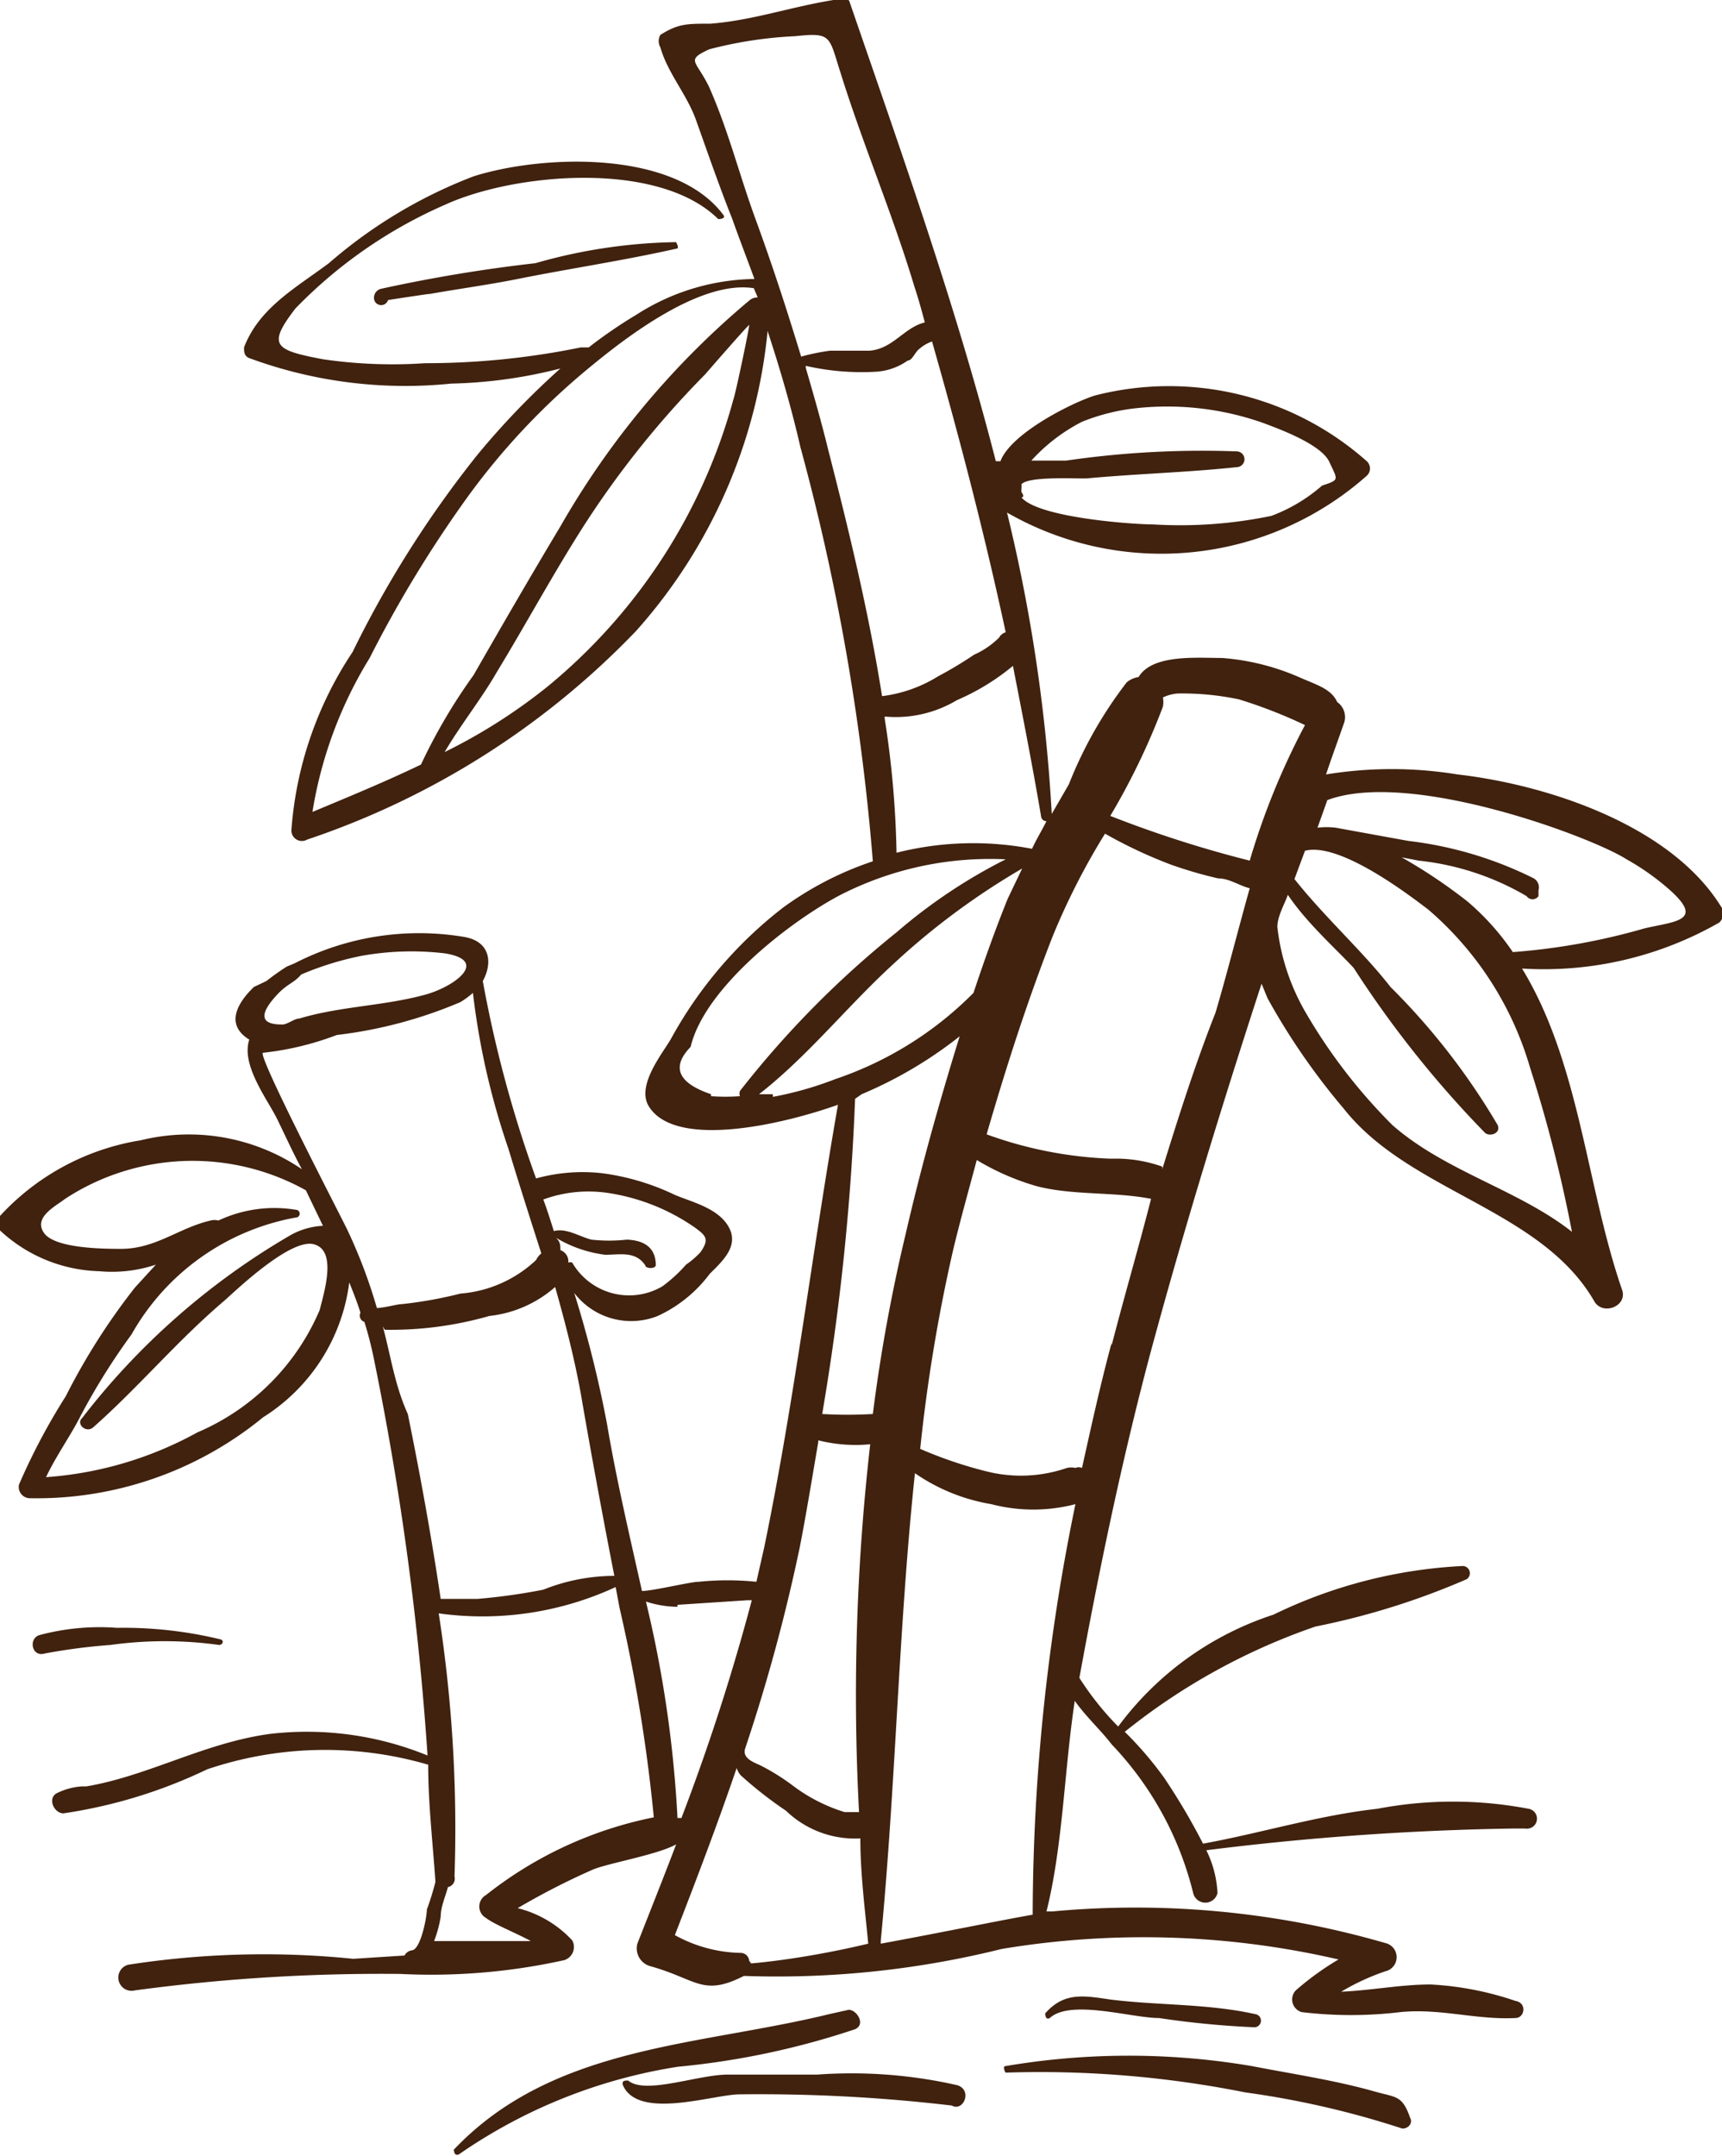 <svg xmlns="http://www.w3.org/2000/svg" viewBox="0 0 26.18 32.77"><defs><style>.cls-1{fill:#40220f;}</style></defs><title>資產 20</title><g id="圖層_2" data-name="圖層 2"><g id="圖層_7" data-name="圖層 7"><path class="cls-1" d="M26.16,13.77c-.76-1.22-2.61-1.84-4-2a6.19,6.19,0,0,0-2,0c.09-.27.19-.54.28-.8h0a.28.28,0,0,0-.11-.3c-.09-.2-.31-.26-.56-.37A3.6,3.6,0,0,0,18.58,10c-.39,0-1.06-.06-1.27.29a.36.36,0,0,0-.18.08,6.36,6.36,0,0,0-.88,1.55l-.26.45a25.09,25.09,0,0,0-.68-4.58,4.71,4.71,0,0,0,5.47-.56.15.15,0,0,0,0-.22,4.53,4.53,0,0,0-4.13-1c-.33.1-1.28.57-1.44,1l-.07,0c-.61-2.38-1.45-4.73-2.23-7A.21.21,0,0,0,12.67,0C12,.11,11.44.31,10.8.36c-.36,0-.49,0-.76.17a.19.19,0,0,0,0,.19c.11.39.4.71.54,1.1s.35,1,.55,1.5c.11.31.23.62.34.92a3.4,3.4,0,0,0-1.79.54,7.25,7.25,0,0,0-.73.5H8.83a11.76,11.76,0,0,1-2.37.24,7.29,7.29,0,0,1-1.55-.06c-.74-.14-.85-.21-.42-.77A7.14,7.14,0,0,1,6.77,3.11c1.05-.48,3.24-.68,4.15.22,0,0,.12,0,.08-.06-.74-1-2.76-.92-3.8-.59A7.34,7.34,0,0,0,5,4c-.51.38-1.06.68-1.29,1.28,0,.07,0,.14.1.17a6.86,6.86,0,0,0,3.05.38A7.27,7.27,0,0,0,8.52,5.6,12,12,0,0,0,7.26,6.91a16.2,16.2,0,0,0-1.9,3,5.61,5.61,0,0,0-.93,2.71.16.16,0,0,0,.24.14,12.39,12.39,0,0,0,5-3.17,8,8,0,0,0,2-4.56c.19.58.36,1.16.5,1.77a34.38,34.38,0,0,1,1.1,6.29v0a5,5,0,0,0-1.36.7,6.4,6.4,0,0,0-1.71,2c-.12.21-.51.68-.35,1,.38.69,2.05.3,2.89,0-.39,2.22-.66,4.49-1.12,6.72l-.12.53a4.33,4.33,0,0,0-.88,0c-.12,0-.7.14-.86.14-.19-.85-.39-1.7-.53-2.53a17.55,17.55,0,0,0-.5-2A1.09,1.09,0,0,0,10,20a2.06,2.06,0,0,0,.79-.64c.19-.19.45-.42.29-.71s-.56-.38-.82-.49a3.64,3.64,0,0,0-1.11-.33,2.65,2.65,0,0,0-1,.08,18.54,18.54,0,0,1-.81-3c.15-.27.12-.6-.28-.67a4.14,4.14,0,0,0-2.58.4h0l-.12.05s0,0,0,0a3.72,3.72,0,0,0-.31.22L3.86,15a0,0,0,0,0,0,0c-.27.26-.43.58-.07.8,0,0,0,0,0,0-.13.39.28.91.43,1.22s.24.51.37.75a3.06,3.06,0,0,0-2.45-.44A3.7,3.7,0,0,0,0,18.48a.18.18,0,0,0,0,.22,2.3,2.3,0,0,0,1.51.62,2.1,2.1,0,0,0,.86-.1l-.32.35A9.86,9.86,0,0,0,1,21.22a9.59,9.59,0,0,0-.71,1.34.17.17,0,0,0,.16.21A5.43,5.43,0,0,0,4,21.54a2.84,2.84,0,0,0,1.31-2.05v0c.06.15.12.3.17.46v0a.1.1,0,0,0,.06.14h0a5.66,5.66,0,0,1,.15.59,44.9,44.9,0,0,1,.81,6,4.85,4.85,0,0,0-2.38-.33c-1,.13-1.86.64-2.81.8,0,0,0,0-.07,0a1,1,0,0,0-.37.1c-.15.07-.06.3.09.31a7.59,7.59,0,0,0,2.19-.67,5.59,5.59,0,0,1,3.36-.07c0,.59.07,1.19.11,1.78a4.17,4.17,0,0,1-.13.42c0,.11-.09.59-.22.62a.15.15,0,0,0-.12.08l-.78.05a13.46,13.46,0,0,0-3.42.09.2.2,0,0,0,.1.39A28,28,0,0,1,6.09,30a9.36,9.36,0,0,0,2.49-.21.21.21,0,0,0,.12-.3A1.69,1.69,0,0,0,7.87,29,11,11,0,0,1,9,28.42c.22-.1,1-.23,1.28-.39-.19.5-.39,1-.59,1.51a.28.28,0,0,0,.19.34c.72.2.8.47,1.43.15a14.16,14.16,0,0,0,3.92-.41,13.16,13.16,0,0,1,5.12.16,4.3,4.3,0,0,0-.65.47.2.2,0,0,0,.09.33,6.29,6.29,0,0,0,1.5,0c.61-.06,1.15.12,1.75.09.14,0,.18-.23,0-.26a4.76,4.76,0,0,0-1.29-.25c-.45,0-.9.09-1.36.11a3.56,3.56,0,0,1,.67-.31.22.22,0,0,0,0-.43A13.65,13.65,0,0,0,16,29.05h-.09c.25-1,.27-2.15.43-3.2.17.24.4.45.56.66a5,5,0,0,1,1.24,2.26.19.19,0,0,0,.37,0,1.65,1.65,0,0,0-.17-.65A42.59,42.59,0,0,1,23,27.79h.19a.15.15,0,0,0,.05-.3,6.13,6.13,0,0,0-2.3,0c-.9.1-1.77.37-2.65.53a9.87,9.87,0,0,0-.59-1,5.45,5.45,0,0,0-.6-.7A9.6,9.6,0,0,1,20,24.72,11.29,11.29,0,0,0,22.3,24a.11.11,0,0,0-.06-.2,7.4,7.4,0,0,0-2.88.74A4.77,4.77,0,0,0,17,26.24a4.45,4.45,0,0,1-.59-.74c.3-1.64.64-3.28,1.07-4.9.51-1.89,1.09-3.78,1.7-5.65l.09.22a10.24,10.24,0,0,0,1.16,1.68c1,1.27,3,1.52,3.81,2.93.13.22.51.07.42-.18-.54-1.56-.64-3.44-1.52-4.88a5.37,5.37,0,0,0,3-.7A.19.19,0,0,0,26.16,13.77ZM16.45,6.41a3.1,3.1,0,0,1,.86-.21,4.39,4.39,0,0,1,1.9.23c.18.07.87.31,1,.59s.16.27-.11.36a2.5,2.5,0,0,1-.77.46,6.8,6.8,0,0,1-1.8.13c-.3,0-1.74-.1-2-.41,0,0,.06,0,0-.08a.21.21,0,0,1,0-.06l0-.06c.11-.13.88-.08,1-.09.76-.07,1.52-.09,2.27-.17a.12.12,0,1,0,0-.24A14.37,14.37,0,0,0,16.21,7l-.53,0A2.71,2.71,0,0,1,16.45,6.41Zm2.39,4.22a7.39,7.39,0,0,1,1,.39A11,11,0,0,0,19,13.08a17.44,17.44,0,0,1-2.12-.68,10.55,10.55,0,0,0,.8-1.66.37.37,0,0,0,0-.14.64.64,0,0,1,.22-.06A4.14,4.14,0,0,1,18.84,10.63ZM10.78,1.32c-.2-.41-.36-.4,0-.57a6.28,6.28,0,0,1,1.31-.2c.56-.06.51,0,.69.56.34,1.09.79,2.14,1.12,3.24.06.18.11.36.16.55-.32.08-.48.4-.84.43-.2,0-.4,0-.6,0a3.12,3.12,0,0,0-.44.09c-.21-.69-.43-1.37-.69-2.08S11.08,2,10.78,1.32Zm.37,4.75a8.55,8.55,0,0,1-2.82,4.36,8.45,8.45,0,0,1-1.57,1c.24-.41.56-.81.79-1.21C8,9.48,8.41,8.72,8.87,8a14.2,14.2,0,0,1,1.85-2.31s.66-.76.67-.75S11.18,6,11.15,6.07Zm.25-1.51A12.7,12.7,0,0,0,8.52,8c-.45.75-.89,1.51-1.32,2.26a8.5,8.5,0,0,0-.8,1.36c-.54.26-1.1.49-1.65.72A6.4,6.4,0,0,1,5.62,10,18.43,18.43,0,0,1,7.14,7.51,10.62,10.62,0,0,1,8.92,5.62c.53-.44,1.7-1.37,2.54-1.24l.06.14A.19.19,0,0,0,11.4,4.56Zm.85,1a3.8,3.8,0,0,0,1.06.09.93.93,0,0,0,.49-.17c.07,0,.11-.13.18-.18a.59.59,0,0,1,.19-.11c.42,1.47.8,2.93,1.12,4.42a.16.16,0,0,0-.1.08,1.28,1.28,0,0,1-.38.26,6.16,6.16,0,0,1-.55.33,2.1,2.1,0,0,1-.85.3c-.2-1.27-.51-2.54-.82-3.75C12.49,6.42,12.37,6,12.25,5.59Zm1.2,5.33a1.81,1.81,0,0,0,1.1-.25,3.48,3.48,0,0,0,.85-.52c.15.77.3,1.53.43,2.3a.08.08,0,0,0,.08.06c-.07.14-.15.27-.22.42h0a4.75,4.75,0,0,0-2.06.06A14.68,14.68,0,0,0,13.45,10.92Zm-2.64,5.74c-.5-.17-.61-.41-.31-.72.21-.89,1.49-1.89,2.26-2.3a5,5,0,0,1,2.53-.55,8.14,8.14,0,0,0-1.66,1.11,14.67,14.67,0,0,0-2.38,2.41.11.11,0,0,0,0,.08A3.11,3.11,0,0,1,10.81,16.66Zm.94,0h-.21c.73-.57,1.32-1.31,2-1.94a11,11,0,0,1,2-1.49l-.22.46c-.19.47-.36.95-.52,1.43a5.37,5.37,0,0,1-2.1,1.31A5.23,5.23,0,0,1,11.75,16.67Zm1.35,0a6.38,6.38,0,0,0,1.49-.88c-.31,1-.59,2-.82,3a25.38,25.38,0,0,0-.5,2.74,6.6,6.6,0,0,1-.77,0A36.69,36.69,0,0,0,13,16.7Zm-.66,5.26a2.33,2.33,0,0,0,.79.06,33.67,33.67,0,0,0-.17,5.59l-.22,0a2.54,2.54,0,0,1-.77-.39,3.36,3.36,0,0,0-.51-.32c-.11-.05-.28-.11-.23-.26s0,0,0,0a26.94,26.94,0,0,0,.83-3.06C12.26,23,12.35,22.44,12.44,21.92Zm-2.14,2.5,1.07-.07s0,0,.06,0a32.78,32.78,0,0,1-1.07,3.31H10.3a17.89,17.89,0,0,0-.48-3.29A1.56,1.56,0,0,0,10.3,24.42ZM9.24,18.13a3.13,3.13,0,0,1,1.33.53c.16.12.22.17.08.37a1.3,1.3,0,0,1-.22.19,2.24,2.24,0,0,1-.36.33,1,1,0,0,1-1.37-.36.07.07,0,0,0-.06,0A.18.18,0,0,0,8.52,19c0-.07,0-.13-.07-.19a1.92,1.92,0,0,0,.75.26c.23,0,.46-.06.61.16,0,.05.15.06.16,0,0-.28-.19-.38-.44-.39a2.45,2.45,0,0,1-.54,0c-.19-.05-.38-.18-.57-.13h0c-.05-.16-.1-.32-.16-.48A2,2,0,0,1,9.24,18.13ZM6.77,14.49c.66.11.16.49-.28.62-.64.18-1.31.18-1.94.37-.08,0-.19.1-.27.09-.45,0-.21-.3-.06-.46s.25-.17.36-.3a4.7,4.7,0,0,1,.9-.28A4.29,4.29,0,0,1,6.77,14.49Zm-5.35,7.2c.69-.61,1.28-1.32,2-1.93.2-.18,1-.94,1.35-.85s.17.69.09,1A3.52,3.52,0,0,1,3,21.77a5.57,5.57,0,0,1-2.3.68c.15-.32.38-.64.53-.94A10.05,10.05,0,0,1,2,20.28,3.6,3.6,0,0,1,4.52,18.5a.06.06,0,0,0,0-.11,2,2,0,0,0-1.2.16.22.22,0,0,0-.12,0c-.48.11-.83.43-1.36.43-.23,0-1,0-1.17-.24s.18-.41.32-.52a3.54,3.54,0,0,1,3.66-.13l.26.54a1.12,1.12,0,0,0-.49.14,10.93,10.93,0,0,0-3.17,2.78C1.15,21.64,1.31,21.79,1.42,21.69ZM4,16l0,0a4.48,4.48,0,0,0,1.12-.27A6.83,6.83,0,0,0,7,15.23a1.33,1.33,0,0,0,.19-.14,11.31,11.31,0,0,0,.54,2.37c.16.53.33,1.06.5,1.59a.29.29,0,0,0-.08.1.08.08,0,0,0,0,0A1.89,1.89,0,0,1,7,19.66a6.36,6.36,0,0,1-.89.16c-.07,0-.23.05-.38.06a7.83,7.83,0,0,0-.45-1.19C5.17,18.46,3.89,16,4,16Zm1.85,4.21A5.45,5.45,0,0,0,7.44,20a1.81,1.81,0,0,0,1-.44c.15.53.29,1.07.39,1.62.16.93.33,1.85.51,2.77a2.92,2.92,0,0,0-1.08.21,9.09,9.09,0,0,1-1,.14l-.56,0c-.14-.94-.31-1.88-.5-2.81C6,21.05,5.94,20.6,5.82,20.16ZM7.39,28.8a.2.2,0,0,0,0,.35c.13.1.44.22.68.35-.35,0-.76,0-1.05,0l-.42,0a1.86,1.86,0,0,0,.1-.37c0-.15.07-.3.11-.45a.13.13,0,0,0,.1-.16,21.34,21.34,0,0,0-.24-4,4.82,4.82,0,0,0,2.69-.4l.06.32a24.5,24.5,0,0,1,.52,3.18A6,6,0,0,0,7.39,28.8Zm4,1a.13.13,0,0,0-.13-.12,2.14,2.14,0,0,1-1-.27c.33-.85.65-1.69.94-2.54a.3.3,0,0,0,.06.11,6.08,6.08,0,0,0,.69.54,1.51,1.51,0,0,0,1.13.42c0,.54.07,1.07.12,1.6C12.53,29.7,11.88,29.8,11.42,29.84Zm2-.3c.23-2.38.27-4.75.52-7.11a2.87,2.87,0,0,0,1.16.47,2.53,2.53,0,0,0,1.28,0,31.1,31.1,0,0,0-.65,6.24C15.23,29.18,14.32,29.37,13.39,29.54Zm3.51-9.09c-.17.63-.31,1.27-.45,1.9h0a.12.12,0,0,0-.1,0,.28.28,0,0,0-.13,0,2.14,2.14,0,0,1-1.23.05,6.42,6.42,0,0,1-1-.34A25.12,25.12,0,0,1,14.49,19c.11-.46.24-.92.36-1.37a3.78,3.78,0,0,0,.92.4c.55.14,1.17.08,1.73.19h0C17.3,19,17.09,19.71,16.9,20.45Zm.77-2.68a2.12,2.12,0,0,0-.78-.12A6.17,6.17,0,0,1,15,17.24c.29-1,.61-2,1-3a10.54,10.54,0,0,1,.8-1.57,7.13,7.13,0,0,0,1,.47,6.52,6.52,0,0,0,.72.21c.17,0,.32.11.48.15-.18.64-.34,1.28-.52,1.89C18.16,16.2,17.91,17,17.67,17.77Zm6.24,1c-.82-.65-1.93-.92-2.74-1.63a8.3,8.3,0,0,1-1.33-1.73,3.32,3.32,0,0,1-.42-1.28c0-.16.1-.33.16-.49.28.42.73.82,1,1.11a16,16,0,0,0,2,2.51c.08.06.24,0,.19-.12A10.33,10.33,0,0,0,21.14,15c-.42-.54-1-1.06-1.46-1.64l.16-.43c.54-.14,1.63.71,1.87.89a5,5,0,0,1,1.55,2.4A21.33,21.33,0,0,1,23.91,18.78ZM25,14.11a9.86,9.86,0,0,1-2,.36,3.85,3.85,0,0,0-.69-.77,8,8,0,0,0-1-.67l.26.05a4.08,4.08,0,0,1,1.64.54.11.11,0,0,0,.18,0s0-.06,0-.09a.16.16,0,0,0-.07-.18,5.78,5.78,0,0,0-1.91-.57l-1.1-.2a1.1,1.1,0,0,0-.28,0l.15-.42c1.25-.47,4,.55,4.55.9a3.8,3.8,0,0,1,.65.46C25.92,14,25.47,14,25,14.11Z"/><path class="cls-1" d="M20.91,31.79c-.59-.17-1.26-.27-1.88-.39a11.18,11.18,0,0,0-3.74,0c-.06,0,0,.11,0,.1a15.89,15.89,0,0,1,3.64.3,13.61,13.61,0,0,1,2.39.55c.1,0,.16-.09.12-.16C21.32,31.85,21.24,31.88,20.91,31.79Z"/><path class="cls-1" d="M19.08,30.61c-.72-.16-1.46-.13-2.19-.22-.41-.06-.71-.12-1,.21,0,0,0,.11.07.07.32-.29,1.24,0,1.66,0a13.76,13.76,0,0,0,1.44.14h0A.1.1,0,0,0,19.08,30.61Z"/><path class="cls-1" d="M8.14,4a23,23,0,0,0-2.35.39.14.14,0,0,0-.1.17s0,0,0,0a.11.11,0,0,0,.21,0s.71-.11.62-.09c.45-.08.9-.14,1.35-.23.8-.16,1.61-.28,2.41-.46.06,0,0-.09,0-.1A8.17,8.17,0,0,0,8.14,4Z"/><path class="cls-1" d="M3.33,25c.06,0,.09-.08,0-.09a6.24,6.24,0,0,0-1.55-.17,3.54,3.54,0,0,0-1.18.11h0c-.17.05-.12.34.08.28a9,9,0,0,1,1-.13A6,6,0,0,1,3.33,25Z"/><path class="cls-1" d="M13,30.84c.18-.08,0-.33-.12-.29l-.27.06h0c-2,.49-4.2.47-5.71,2.06,0,0,0,.11.08.07a8,8,0,0,1,3.33-1.33A12,12,0,0,0,13,30.84Z"/><path class="cls-1" d="M14.55,31.69a7.25,7.25,0,0,0-2.13-.16c-.46,0-.91,0-1.36,0s-1.25.31-1.51.09c-.05,0-.1,0-.08.07.23.53,1.35.15,1.76.14a25,25,0,0,1,3.24.17C14.65,32.1,14.79,31.76,14.55,31.69Z"/></g></g></svg>